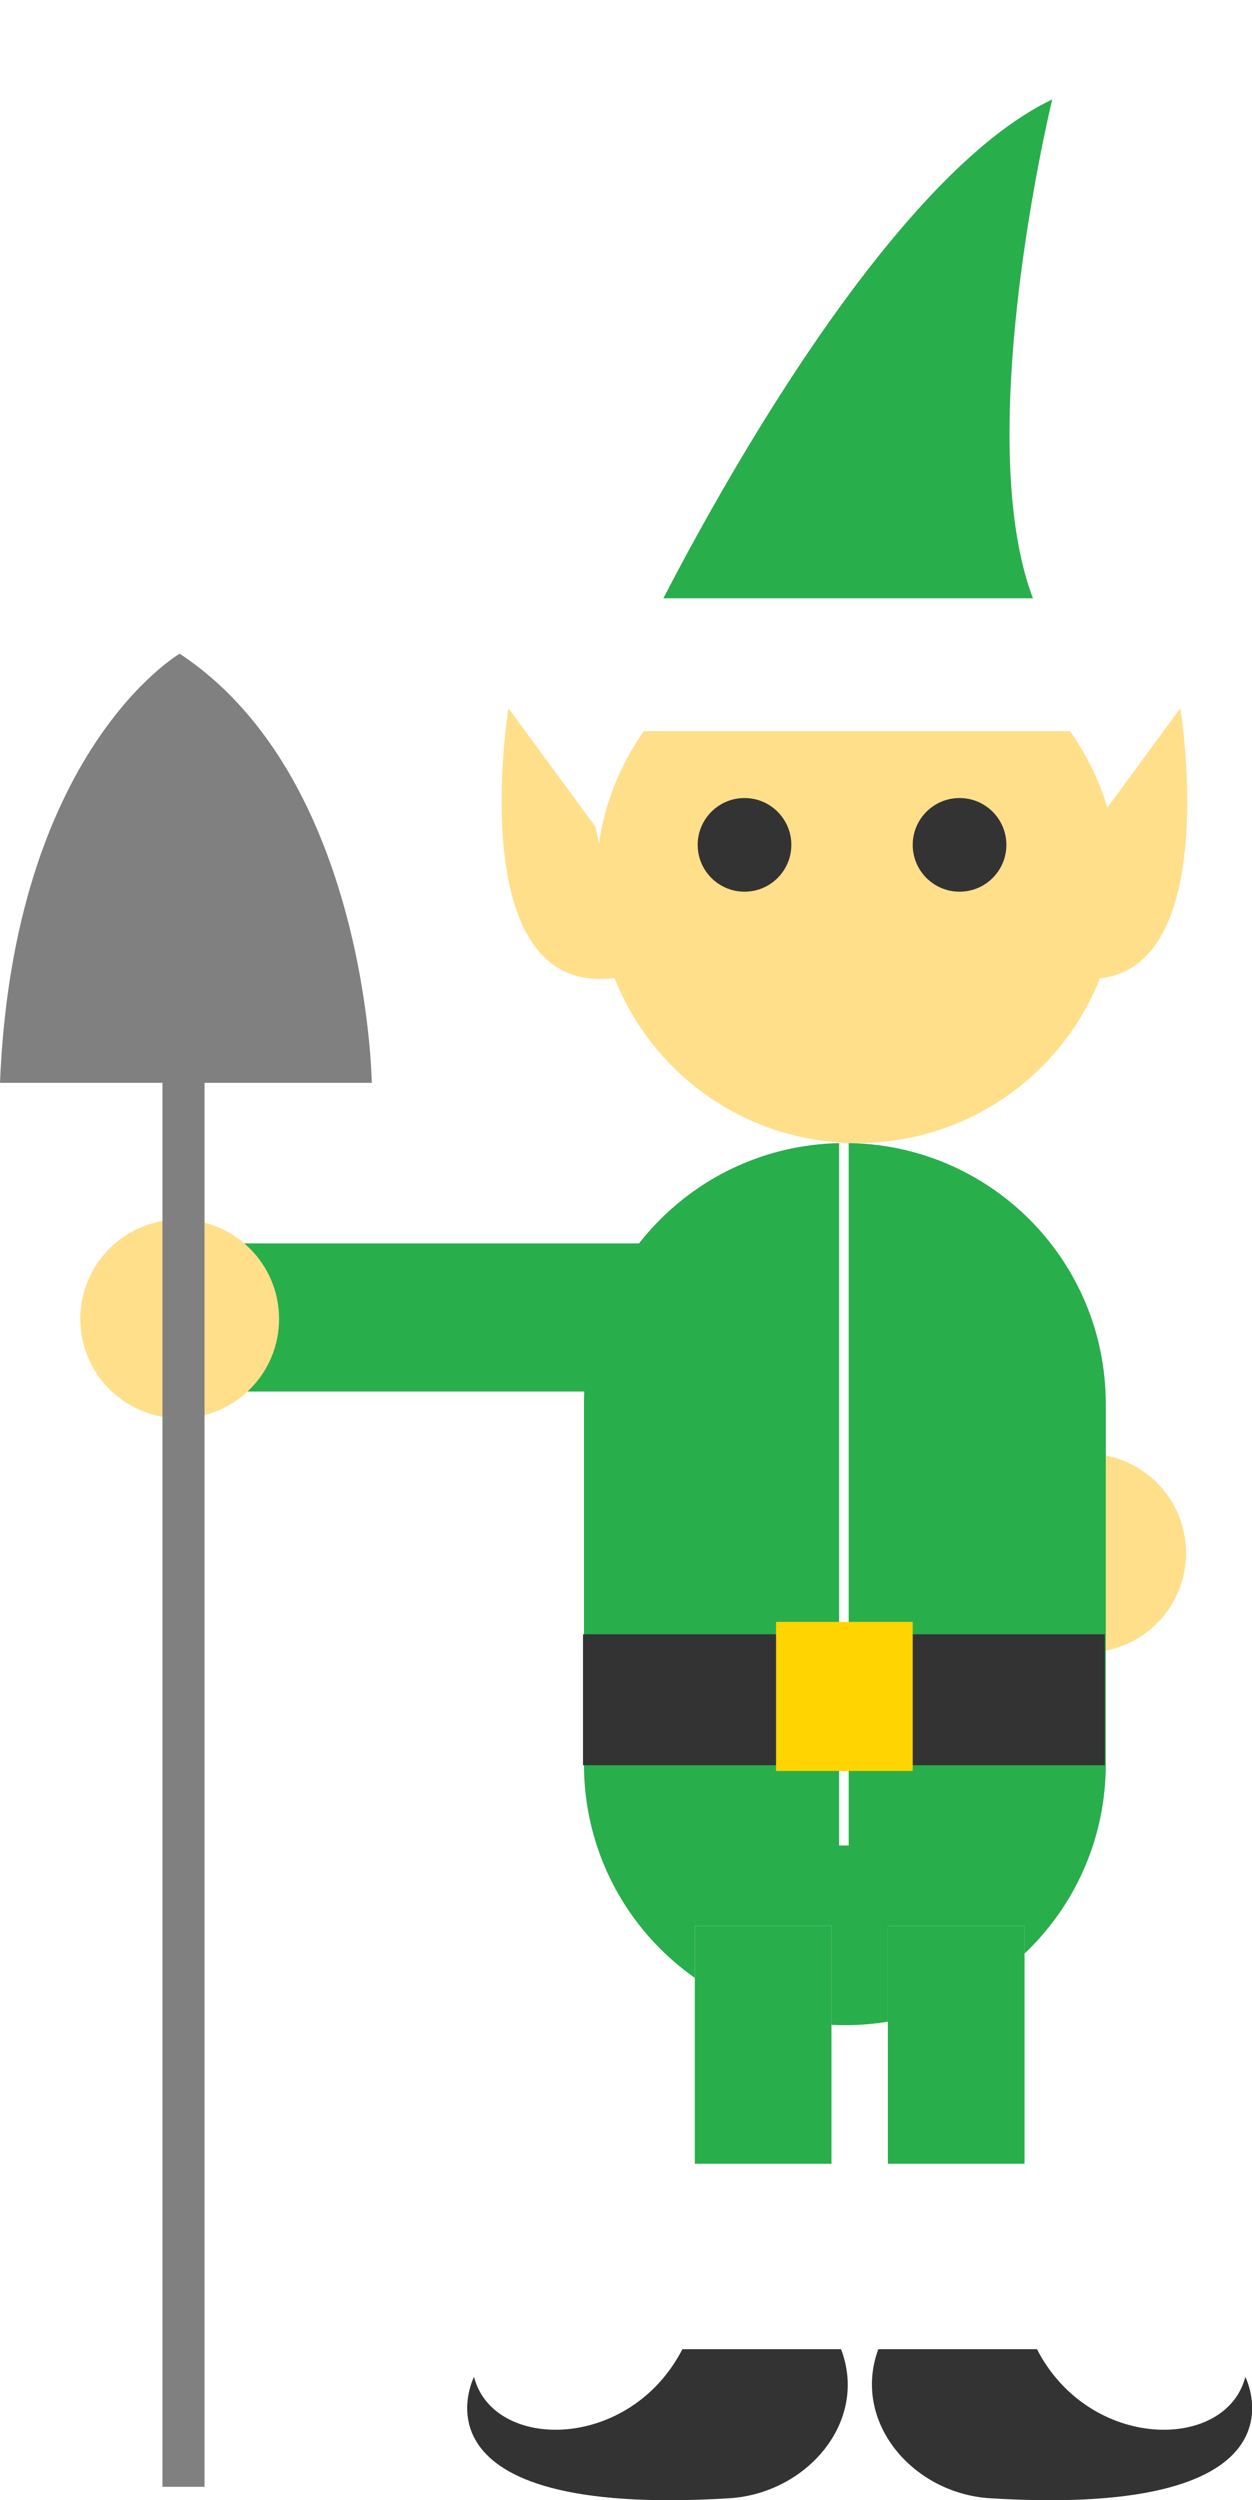 <svg xmlns="http://www.w3.org/2000/svg" viewBox="9.5 0 131 261.6" enable-background="new 9.5 0 131 261.6"><circle fill="#FFDF8A" cx="123.2" cy="162.5" r="10.4"/><path fill="#28AE4B" d="M76.7 67s22.4-46.8 42.9-56.6c0 0-10.7 43.9 1 57.5L76.7 67z"/><path fill="#FFDF8A" d="M126.5 92.3c0 15.1-12.2 27.3-27.3 27.3-15.1 0-27.3-12.2-27.3-27.3C71.8 77.2 84.1 65 99.1 65c15.1 0 27.4 12.2 27.4 27.3z"/><path fill="#fff" d="M130.3 72.9c0 2-1.6 3.6-3.6 3.6H72.4c-2 0-3.6-1.6-3.6-3.6v-6.7c0-2 1.6-3.6 3.6-3.6h54.3c2 0 3.6 1.6 3.6 3.6v6.7z"/><circle fill="#333" cx="87.4" cy="88.4" r="4.9"/><circle fill="#333" cx="109.9" cy="88.4" r="4.9"/><path fill="#28AE4B" d="M27.7 130.1h54.5v15.5H27.7zm97.5 54.5c0 15.1-12.2 27.3-27.3 27.3s-27.3-12.2-27.3-27.3v-37.7c0-15.1 12.2-27.3 27.3-27.3 15.1 0 27.3 12.2 27.3 27.3v37.7z"/><path fill="#fff" d="M82.2 201.5v46.9h14.3v-46.9"/><path fill="#28AE4B" d="M82.2 201.5v24.9h14.3v-24.9"/><path fill="#333" d="M97.5 245.8H80.9c-5.5 10.7-19.8 10.7-21.8 2.9 0 0-7.6 14.8 26.7 12.7 8.1-.5 14.6-8 11.7-15.6z"/><path fill="#fff" d="M116.7 201.5v46.9h-14.3v-46.9"/><path fill="#28AE4B" d="M116.7 201.5v24.9h-14.3v-24.9"/><path fill="#333" d="M101.4 245.8H118c5.5 10.7 19.8 10.7 21.8 2.9 0 0 7.6 14.8-26.7 12.7-8.1-.5-14.5-8-11.7-15.6z"/><path fill="none" stroke="#fff" stroke-miterlimit="10" d="M97.8 119.6v73.5"/><path fill="#333" d="M70.5 171h54.6v13.7H70.5z"/><path fill="#FFD400" d="M90.7 169.7H105v15.6H90.7z"/><circle fill="#fff" cx="123.8" cy="5.9" r="5.8"/><path fill="#FFDF8A" d="M71.8 86.5l-9.1-12.4s-5.2 31.9 12.4 28l-3.3-15.6zm52.1 0l9.1-12.4s5.2 31.9-12.3 28l3.2-15.6z"/><circle fill="#FFDF8A" cx="28.3" cy="138" r="10.4"/><path fill="#808080" d="M48.4 113.3S48 81.4 28.3 68.4c0 0-17.4 10.1-18.8 44.9h17v146.9h4.4V113.3h17.5z"/></svg>